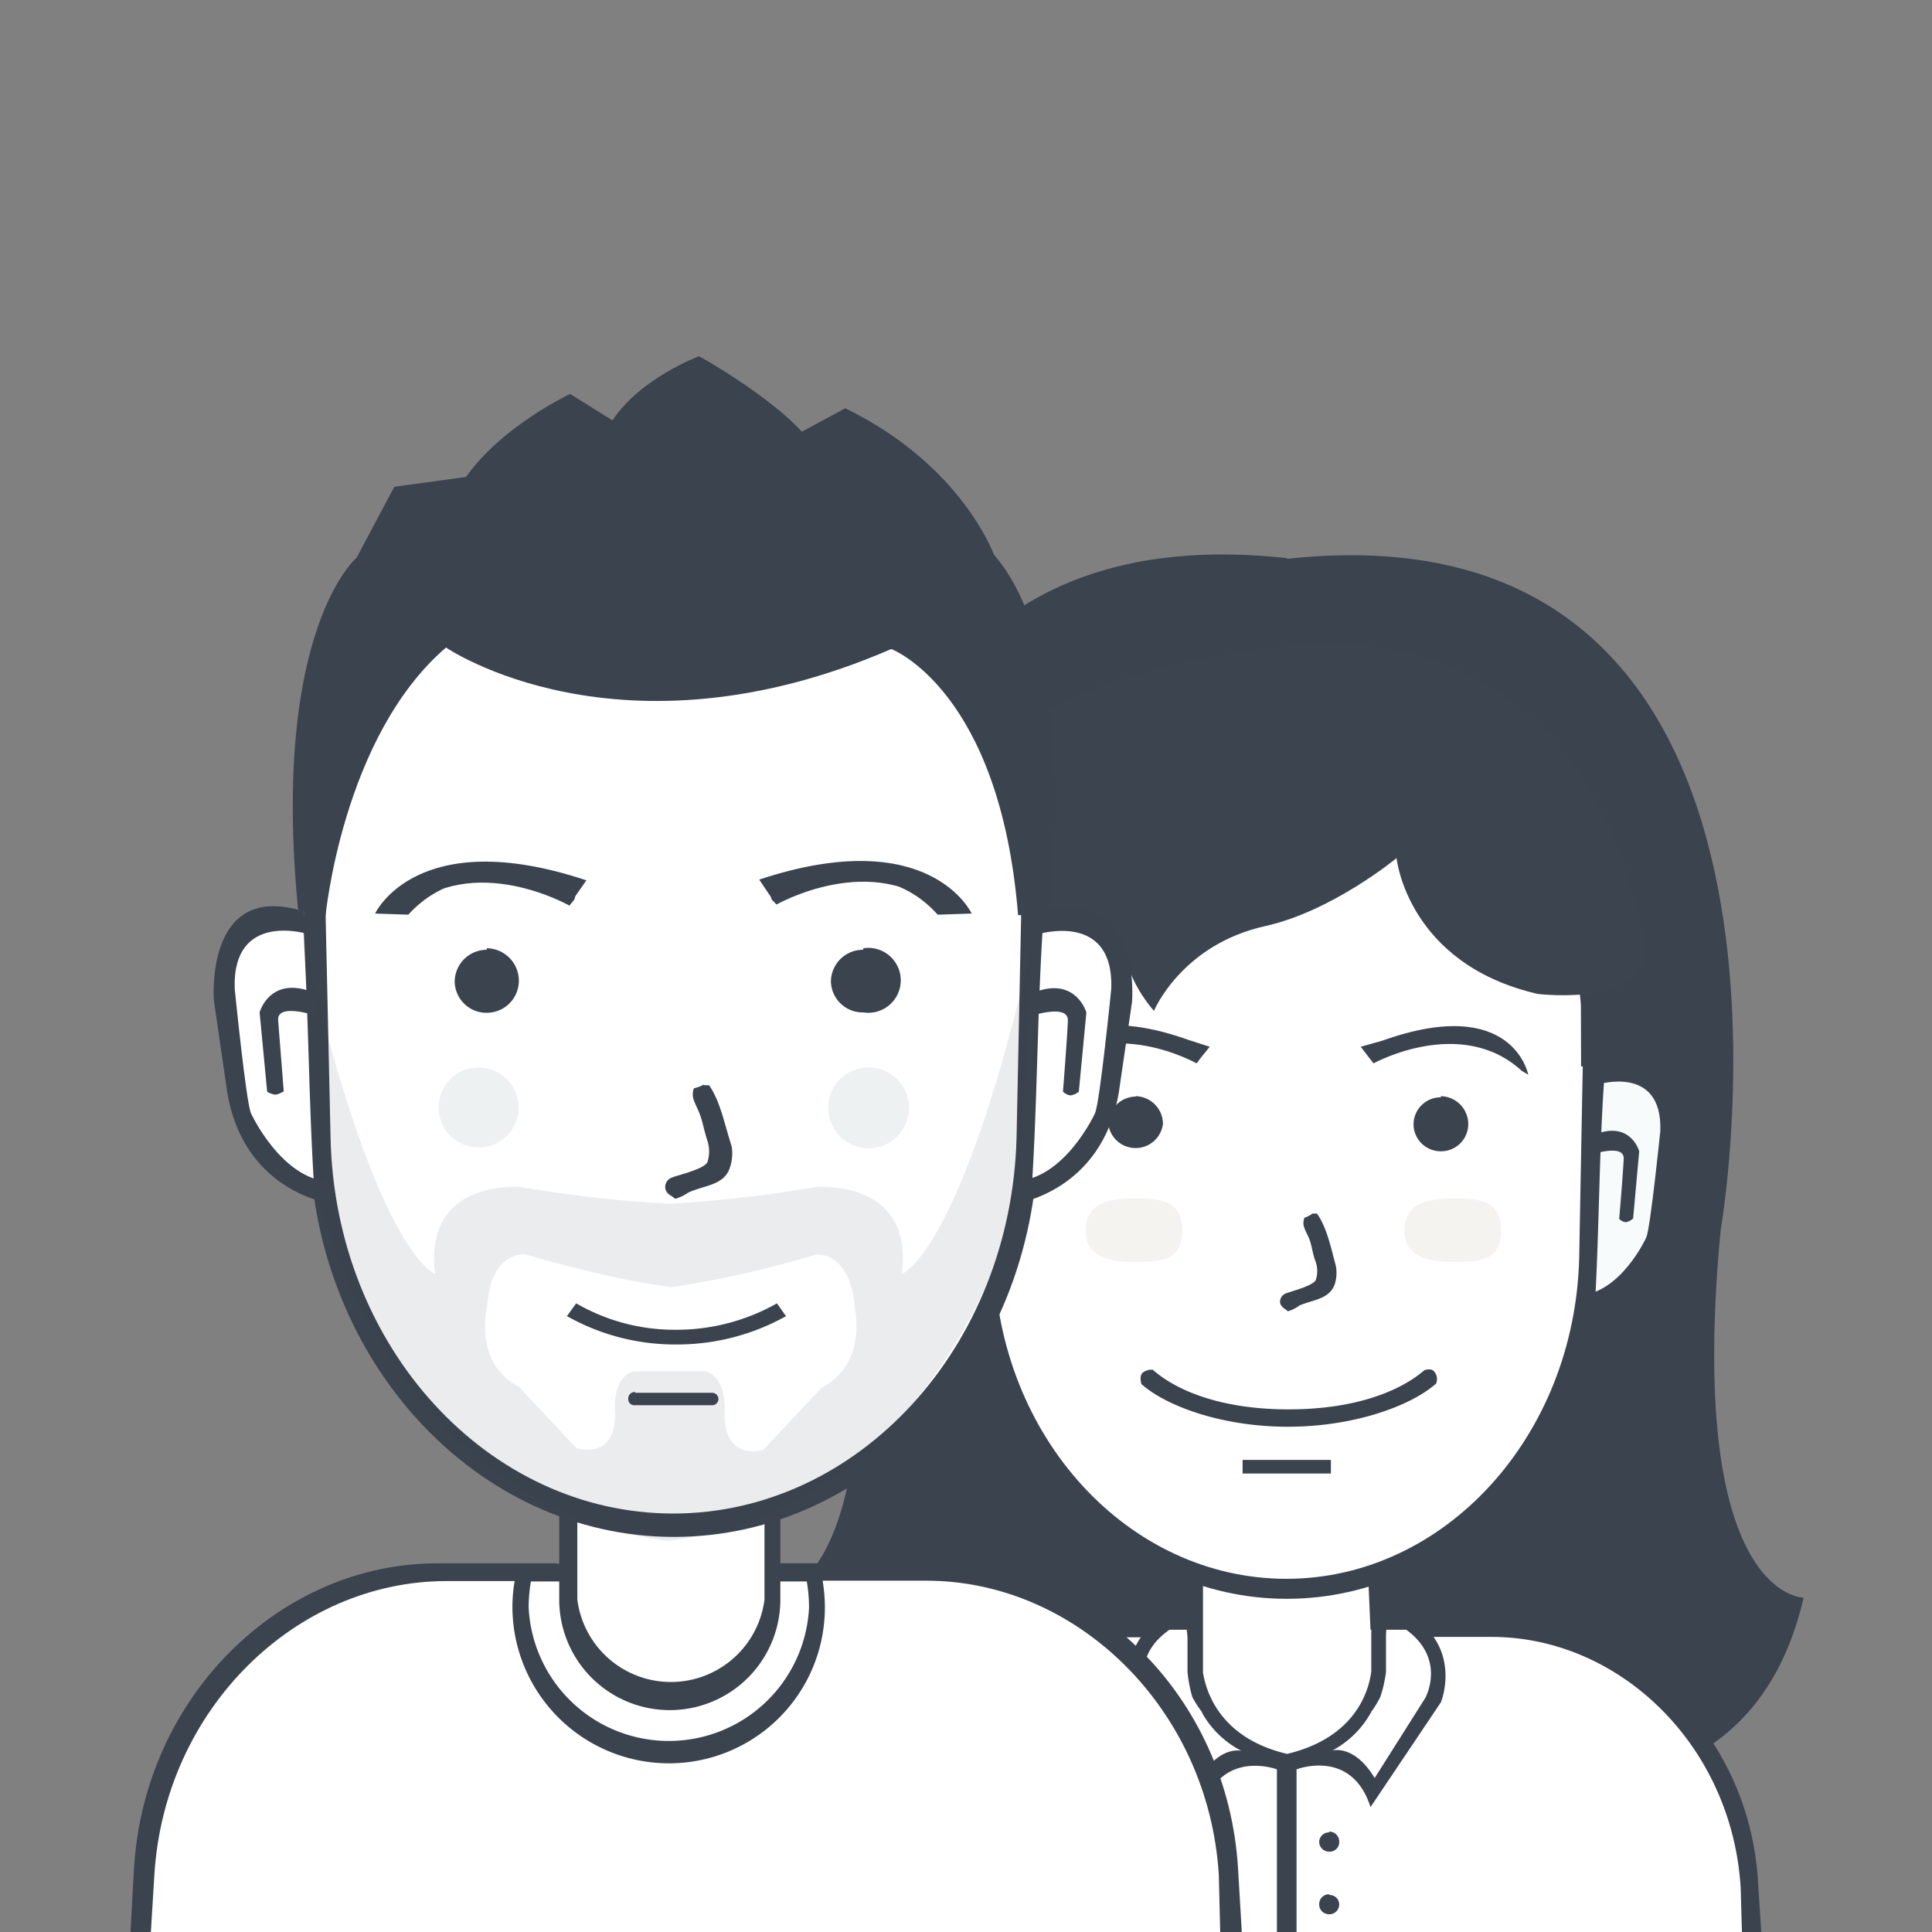 <svg xmlns="http://www.w3.org/2000/svg" xmlns:xlink="http://www.w3.org/1999/xlink" viewBox="0 0 512 512"><rect x="0" y="0" width="512" height="512" fill="#808080" stroke="none"/><defs><mask id="a" x="-80.5" y="13.3" width="512" height="512" maskUnits="userSpaceOnUse"><path d="M-80.5,13.3h512v512h-512Z" fill="#fff"/><path d="M83.5,222.3s5.8-35.7,34.8-57.5c0,0,47,32,119,.7,0,0,26.7,12.5,36,57.2,0,0,5.4-46-15.4-74.4,0,0-3.8-18.6-34.7-33.7l-11.5,7s-7.5-9.6-27.3-20.8c0,0-13.4,7-21,18.2l-12.7-8s-15.3,7-25.3,21l-17,2.6-9,16.2S81,165.3,83,222.9l.4-.5Z"/></mask></defs><title>people</title><path d="M478,423.3c-17.5,76-106.6,46.3-137,33.7-30.4,12.6-119.5,42.4-137-33.7,0,0,31.3.3,22-97.6,0,0-34-194,115-177.8v.2c149-16.2,115,177.8,115,177.8-9.3,97.8,22,97.5,22,97.5Z" fill="#3b434f"/><path d="M217.6,515.9s-5.7-76.8,66.6-84h32.4v-15s22.8,10,46,1.2l.6,13.8h38s64.8,2.6,61.8,84.8l-245.5-1Z" fill="#fff"/><path d="M462.5,518.9H215l1-20c2.3-39.3,33.3-69,68.5-69h24.2a21.3,21.3,0,0,0-3.6,4H286.7c-34,0-63.8,28.7-66,66.5l-1,14h242l-.4-14c-2.2-37.7-32-66.6-66-66.6H376.7a20.5,20.5,0,0,0-3.2-4h24c35.3,0,66.2,30,68.4,69l1.3,20.2h-4.7Zm-96-85.2H365v-3.8h1.5ZM315,429.9h1.5v4h-1.2A21.5,21.5,0,0,0,315,429.9Z" fill="#3b434f"/><path d="M352.3,485.4a2.6,2.6,0,0,1,2.6,2.6h0a2.5,2.5,0,0,1-2.3,2.7h-.4a2.6,2.6,0,0,1-2.6-2.6h0a2.6,2.6,0,0,1,2.6-2.5Zm0,16.8a2.5,2.5,0,0,1,2.6,2.4q0,.1,0,.2a2.6,2.6,0,0,1-2.7,2.5h0a2.6,2.6,0,0,1-2.6-2.6h0a2.6,2.6,0,0,1,2.5-2.7h.1Z" fill="#3b434f"/><path d="M381.8,451.2l-18.6,27.7c-5-15.7-19.6-10-19.6-10v46.4a2.6,2.6,0,0,1-5.2-.1V468.9s-14.5-5.5-19.6,10l-18.5-27.6s-7.2-18.3,14.5-26.2v-8.4h4v26.5c.7,4.4,4,17.3,22.3,21.6,18.5-4.4,21.7-17.2,22.3-21.8V416.5h4V425c21.8,8,14.5,26,14.5,26Zm-63.2,2.6a32.2,32.2,0,0,1-2.6-4,36.3,36.3,0,0,1-1.3-6.7v-9.2c-.3-4.2-1-4.2-1-4.2-16.3,8-9,20.5-9,20.5l13.3,21c5.4-8.8,11-7.2,11-7.2a25.3,25.3,0,0,1-10.4-10Zm49.7-24s-1,0-1,4v9.3a34.3,34.3,0,0,1-1.5,6.6,26.4,26.4,0,0,1-2.3,3.8,25.4,25.4,0,0,1-10.4,10.4s5.8-1.7,11.2,7.3L377.7,450s7-12.5-9-20.5Z" fill="#3b434f"/><path d="M341.2,186.9c45.2,0,81,42.3,80,93.2l-1.3,54c-1.2,48-36.5,85.8-78.8,85.8s-77.7-37.8-78.5-85.8l-1.4-54c-1.2-51,34.6-93.2,80-93.2Z" fill="#fff"/><path d="M424.6,278.4l-1.2,56.3c-1.2,49.8-38,89-82.4,89s-81.3-39.4-82.4-89.3l-1.3-56.3c-1.3-53,36.2-97,83.6-97s84.8,44.2,83.5,97Zm-83.6-91c-44.7,0-80,41.7-78.8,92.2l1.2,53.8c1,47.5,35.7,85,77.5,85s76.4-37.6,77.6-85l1-53.7c1.4-50.4-34-92.4-78.6-92.4Z" fill="#3b434f"/><path d="M380.3,366.9c-6.6,5.7-21.5,11.2-39,11.2s-32.3-5.5-38.8-11.3c0,0-.7-2,.3-3a3.8,3.8,0,0,1,2.7-.8c6.6,5.8,18.6,10.5,36,10.5s29.4-4.7,36-10.4c0,0,1.8-.6,2.5.3a3,3,0,0,1,.5,3.4Zm-51,20h23.4v3.6H329.3ZM301,290.5a7.4,7.4,0,0,1,7.2,7.3,7.3,7.3,0,0,1-14.5,0,7.4,7.4,0,0,1,7.3-7.2Zm80.8,0a7.4,7.4,0,0,1,7.3,7.3,7.2,7.2,0,0,1-7.1,7.3h-.1a7.2,7.2,0,0,1-7.3-7.1h0a7.2,7.2,0,0,1,7.2-7.2h.1Z" fill="#3b434f"/><path d="M300.5,317.6c7,0,12.8.4,12.8,8.5s-5.7,8.3-12.8,8.3-12.8-1.5-12.8-8.4S293.5,317.6,300.5,317.6Zm84.5,0c7,0,12.8.4,12.8,8.5s-5.7,8.3-12.8,8.3-12.8-1.5-12.8-8.4S378,317.6,385,317.6Z" fill="#f5f3ef"/><path d="M360.6,277.4l2,2.6,1.4,1.8s23.2-12.8,39.3,2l1.7,1s-4-21.4-38.7-9Zm-40,0-2.2,2.7-1.3,1.7s-23-13-39.2,1.8l-1.7,1s4-21.4,38.8-9Zm98.3-31.2h15.3v36.4H419Z" fill="#3b434f"/><path d="M251.2,279.2s16-31,47-26c0,0,1,7,7.6,14.7,0,0,7.3-17.6,29.6-22.5,17.8-4,34.7-18,34.7-18s2.8,28,37.4,36c0,0,30.3,3.7,28.2-13s-19-89.7-99.6-78.6-99.5,40-85.4,106.6" fill="#3b444f"/><path d="M256.3,286.6a8,8,0,0,0-2.6-1.2,10.2,10.2,0,0,0-3-.7h-2l-2,.5a11,11,0,0,0-7,6.5,21,21,0,0,0-1.5,7.4v5l1,6a45.3,45.3,0,0,0,2,14.4c2.2,7.5,7.6,16.6,17.5,19.3-1.2-19-1.2-38.3-2.4-57.3Z" fill="#f7fbfb"/><path d="M258.2,287.3s-17-5.3-16.5,12.4c0,0,2.6,25.6,3.7,28,0,0,6.8,15,18,15.6v5S243.7,345.6,240,323l-3-20.4s-2.3-27.3,20.2-20.3l1,5" fill="#3b434f"/><path d="M252.7,322.9a2.7,2.7,0,0,1-3.6,0l-1.6-17.8s2.4-8.8,12.8-4.3l.3,5s-9-3.2-9,1l1.3,16Z" fill="#3b434f"/><path d="M425.3,286.7a5.8,5.8,0,0,1,2.6-1.3,10.3,10.3,0,0,1,3-.6h2l2,.3a11,11,0,0,1,7,6.6,20.6,20.6,0,0,1,1.4,7.3v5l-1,6a45.3,45.3,0,0,1-2,14.4c-2,7.3-7.6,16.5-17.5,19,1-18.8,1-38,2.3-57Z" fill="#f7fbfb"/><path d="M423.4,287.4s17.2-5.4,16.6,12.3c0,0-2.6,25.6-3.7,28.2,0,0-6.8,15-18,15.4v5s19.5-2.6,23.4-25l3-20.6s2.4-27-20.3-20.2l-1,5" fill="#3b434f"/><path d="M429,322.9a3,3,0,0,0,1.8,1,3.8,3.8,0,0,0,2-1l1.6-17.8s-2.4-8.8-12.8-4l-.3,5s9.2-3.2,9,1-1.2,16-1.2,16Zm-81.2-1.3H349c2.6,3.6,3.7,9,5,13.8a10,10,0,0,1-.3,5c-1.5,4-5.8,4-9.4,5.6a9,9,0,0,1-3,1.5c-.8-.7-1.6-1-2-2a2.3,2.3,0,0,1,1.4-2.7c1.1-.5,7.3-2,8-3.6a7.5,7.5,0,0,0,0-4.7c-1-2.6-1-4.7-2-6.8s-1.7-3.2-1-5a7,7,0,0,0,2-1Z" fill="#3b434f"/><path d="M36,515.3s-6.8-90,78-98.4h38V399.3s26.6,11.6,53.7,1.4l.8,16.2H251s76,3,72.4,99.3l-287.6-1Z" fill="#fff"/><path d="M324.2,518.9H34.2l1.3-23.6c2.7-46,39-81,80.3-81h31.7V419H118.3c-40,0-74.8,34-77.4,78l-1,16.4H323.4l-.4-16.5c-2.7-44-37.6-78-77.5-78H206.7v-4.6h41c41.5,0,77.7,35,80.4,81l1.4,23.6h-5.3Z" fill="#3b434f"/><path d="M177.2,467.3a41.5,41.5,0,0,1-41.4-41.4,39,39,0,0,1,1.7-11.5h12v4.7h-8.8a39.7,39.7,0,0,0-.6,7,37.2,37.2,0,0,0,74.3,0,39.7,39.7,0,0,0-.6-7H205v-4.8h12a44.5,44.5,0,0,1,1.6,11.6,41.3,41.3,0,0,1-41.2,41.4h-.2Z" fill="#3b434f"/><path d="M153,397.3v26.6a25,25,0,0,0,49.6,0v-26l4.2-1.3v27.3a29.3,29.3,0,1,1-58.6,0h0v-28l4.7,1.4Z" fill="#3b434f"/><path d="M178.7,129.9c53,0,95,49.5,93.6,109l-1.4,63.4c-1.4,56.2-42.7,100.5-92.3,100.5s-91-44.4-92-100.6L85,238.9C83.7,179.4,125.6,129.9,178.7,129.9Z" fill="#fff"/><path d="M276.5,236.9l-1.4,66c-1.3,58.4-44.5,104.4-96.5,104.4S83.3,361.1,82,302.7l-1.6-66c-1.5-62,42.4-113.5,98-113.5s99.6,51.7,98,113.7Zm-98-106.6c-52.4,0-93.7,49-92.3,108.2l1.4,63c1.2,55.6,41.8,99.6,90.8,99.6s89.6-44,91-99.7l1.3-62.8c1.5-59-40-108.3-92.2-108.3Z" fill="#3b434f"/><path d="M274,247.9l-4.3,70s-19,80.8-92.2,90.4h-1c-73-9.6-92-90.4-92-90.4l-4.2-70c19,84.4,35,89.7,35,89.7-3.2-25.6,23-23,23-23a330.2,330.2,0,0,0,39,4.4,334.5,334.5,0,0,0,38.7-4.4s26.3-2.5,23,23c0,0,16-5.2,35-89.5Zm-47.5,98.4c-1.3-15-10.3-13.8-10.3-13.8a281,281,0,0,1-38.7,8.7V341c-9.8-1.2-22.4-4-38.4-8.6,0,0-9-1-10,13.8,0,0-3.8,15,8.4,21.3l15.3,16.3s10.4,3.4,10.2-9.4c0,0-1-9.5,5-11h19c6,1.8,5,11.3,5,11.3,0,12.8,10.3,9.5,10.3,9.5l15.4-16.4c12.4-6.4,8.8-21.4,8.8-21.4Z" fill="#3b434f" opacity="0.1" style="isolation:isolate"/><path d="M168.3,369.1h20.4a1.7,1.7,0,0,1,1.7,1.7h0a1.7,1.7,0,0,1-1.8,1.6H168.2a1.6,1.6,0,0,1-1.7-1.7,1.7,1.7,0,0,1,1.6-1.8h.2Zm-18-20.4,2.4-3.3a52,52,0,0,0,26.5,7,54,54,0,0,0,26.7-7l2.4,3.4a59.3,59.3,0,0,1-29.2,7.5,58.3,58.3,0,0,1-29-7.6Z" fill="#3b434f"/><path d="M80.3,246.6a9.5,9.5,0,0,0-3-1.4,12,12,0,0,0-3.6-.8H71.5l-2.3.6a12.8,12.8,0,0,0-8.2,7.7,24.6,24.6,0,0,0-1.8,8.7v6l1,7a53,53,0,0,0,2.4,16.8c2.7,8.8,9,19.5,20.6,22.6-1.4-22.2-1.4-44.8-2.8-67Z" fill="#fff"/><path d="M81.5,247.5s-20-6.2-19.3,14.5c0,0,3,30,4.3,33,0,0,8,17.5,21,18.2v5.7s-23-3-27.3-29.6l-3.5-24s-2.7-32,23.7-23.8l1,6" fill="#3b434f"/><path d="M75,289.3a5,5,0,0,1-2,.8,5,5,0,0,1-2.2-.8l-2-21s2.8-10.3,15-5l.3,6s-10.6-3.7-10.4,1l1.5,19Z" fill="#3b434f"/><path d="M276.3,246.7a6.8,6.8,0,0,1,3-1.5,12,12,0,0,1,3.6-.7h2a10.3,10.3,0,0,1,2.5.5,12.7,12.7,0,0,1,8.2,7.8,24,24,0,0,1,1.8,8.7v5.8l-1,7.2a53,53,0,0,1-2.4,16.7c-2.5,8.6-9,19.3-20.5,22.4,1.4-22.2,1.4-44.8,2.8-67Z" fill="#fff"/><path d="M275,247.6s20.2-6.3,19.5,14.4c0,0-3,30-4.3,33,0,0-8,17.5-21,18l-.2,6s23-3,27.5-29.5l3.5-24s2.8-31.8-23.8-23.7l-1.2,6" fill="#3b434f"/><path d="M281.7,289.3a3.5,3.5,0,0,0,2,1,4.4,4.4,0,0,0,2.2-1l2-21s-3-10.3-15-4.8l-.5,6s10.8-3.8,10.6,1-1.3,18.8-1.3,18.8Zm-95.2-1.7h1.4c3,4.2,4.2,10.7,6,16.2a11.7,11.7,0,0,1-.6,6c-1.7,4.4-6.8,4.3-11,6.3a10.7,10.7,0,0,1-3.4,1.6c-1-1-2-1-2.5-2.4a2.6,2.6,0,0,1,1.6-3.2c1.2-.6,8.7-2.2,9.5-4.2a9.2,9.2,0,0,0,0-5.5c-1-3-1.3-5.5-2.4-8s-2-3.8-1.2-6a8.2,8.2,0,0,0,2.6-1ZM129,251.3a8.6,8.6,0,0,1,8.5,8.6,8.5,8.5,0,0,1-8.5,8.5h0a8.4,8.4,0,0,1-8.5-8.3h0a8.5,8.5,0,0,1,8.5-8.4Zm99.8,0a8.6,8.6,0,1,1,0,17,8.4,8.4,0,0,1-8.6-8.2h0a8.5,8.5,0,0,1,8.5-8.4Z" fill="#3b434f"/><path d="M230,282.9a10.7,10.7,0,1,1-10.5,10.9v-.2A10.6,10.6,0,0,1,230,282.9Zm-103,0a10.6,10.6,0,1,1-.3,0Z" fill="#edf1f1"/><path d="M205.8,239.7s25.7-14.6,43.7,1.6l5,.7s-6.2-22.4-51.3-8l1.3,4.4m1,0s26-15,43,4l9-.3s-11-24-56.3-9l4.3,6.4m-54.6.5s-25.5-14.6-43.7,1.4l-4.8.7s6-22.2,51-7.7l-1.2,4m-1,0s-26-14.7-43,4l-8.8-.3s11-23.8,56-8.8l-4.2,6" fill="#3b434f"/><path d="M83.3,242.9s3.2-51.5,35-74.3c0,0,45.8,31,117.8,0,0,0,32,14.5,36.8,74.2h1.7s9-68.5-14.5-95.6c0,0-5.8-20.8-36.7-36l-11,7s-7.7-9.1-27.4-20.3c0,0-14.8,6.4-22.3,18l-12-8s-16.7,7.8-26.5,21.4l-18,2.6-9.3,17s-22.5,18-15.5,92.4l1.8,1.7Z" fill="#3b434f"/><g mask="url(#a)"><path d="M86.2,243.3s4.4-48,32-71.7c0,0,46,31.6,118,.4,0,0,28.8,10.8,33.6,70.5l8,.5s9.3-68.8-14.4-96c0,0-8.5-23.8-39.4-38.8l-11.5,6.2s-7.3-8.6-27.2-20c0,0-15.5,5.7-23,17l-11.2-7s-18,8.4-27.6,22l-19,2.6-10,18.8S71.8,166.9,79,241.1l7,2.2Z" fill="#3b434f"/></g><path d="M179.5,116.9c.8.5.5,1,.3,1.6l-.6,2.6a25.8,25.8,0,0,0-.4,4v5l.2.8v1.2a1,1,0,0,1,.3.8,2.2,2.2,0,0,0,.3,1.4v.3l.4,1v.3a5.3,5.3,0,0,0,.4,1.6l.7,2.5.7,1.7a18.8,18.8,0,0,1,1.2,3l.7,1.6,2.5,5,1,1.4c0,.3.3.7.4,1a1,1,0,0,0,.3.5l.6,1.2.7,1,.8,1.2,1.4,2,1.5,2,3,4a3.2,3.2,0,0,1,1,1l.5.5v1.6a2.6,2.6,0,0,1-.4,1l-.3.4h-.3a1.8,1.8,0,0,1-1,.6,1.6,1.6,0,0,1-1-.5l-1.4-1.3c0-.2-.2-.2-.3-.3l-1.6-2-.2-.2-1.3-1.4c-.8-1.2-2-2.5-2.7-3.7l-.7-1c-1.3-2-2.7-4-4-6.2a10.6,10.6,0,0,0-1-1.7l-2-5-.2-.4-1-3-1-3v-1a.8.8,0,0,1-.2-.7l-.3-2-.2-1.5v-1.3l-.2-1.8v-4.8c.2-2,.6-4,1-6.4l.8-2.3.6-1.5c0-.3,0-.3.2-.5l.5-.8s.3-.2.5,0Zm-20,14.8c.6.3.5.8.5,1.2l.2,1.3v.7l.2.7v.7l.2,1a.7.7,0,0,0,.2.6l.5,2.2a6.5,6.5,0,0,0,.6,2.3l1,3,.5,1.4.5,1,2.3,4.6,2,3.7.7,1,1.7,2.5a16.3,16.3,0,0,0,1.7,2.2c.2,0,.3.2.4.3a5.3,5.3,0,0,0,1,1.2,1,1,0,0,1,.4.5,2.2,2.2,0,0,1,.3,1.8c0,1-1,1.5-1.7,1.7l-.7.2c-.2,0-.5-.5-.7-.7l-.8-1a12.7,12.7,0,0,1-1.4-1.7l-3-3.8a67.4,67.4,0,0,1-5-9l-1.2-4-.3-1.5a11.7,11.7,0,0,1-.5-2v-.2l-.2-.4v-.5a1,1,0,0,0-.2-.8v-1l-.2-2v-.5l-.2-1.8v-3a3,3,0,0,0,.3-1V132a.8.8,0,0,1,.4-.7h.5Zm-15.2,3.2c.5.3.4.8.4,1.3v2l.2,1.8a.7.7,0,0,0,0,.7v1a.4.4,0,0,0,.3.3v.8a3.8,3.8,0,0,1,.4,1.3l1,3a48.8,48.8,0,0,0,2.8,6.4l1.2,2,.5,1,1.6,2.2,2.3,3,1,1,.7,1,1.6,1.7,1,1,1,1,.2.2,1,1,.5.5,1.6,1.5.6.3v.2c.3,0,.5.3.7.5l1,1h.3c.3.5,1,.8,1.2,1.2l.4.3.2.3,1,.7c0,.2.4.3.5.4l.4.4,1,.8,2.5,1.6c.3.2.8.4,1,.8l.2.6a2,2,0,0,1,0,1.5v.5a1.8,1.8,0,0,1-.6,1l-.4.4h-1a.4.4,0,0,0-.2-.4c-.6,0-1-.6-1.6-1h-.3l-.7-.4c-.2,0-.3-.3-.6-.4a1.1,1.1,0,0,1-.5-.4h-.3l-.6-.5-.8-.6-.8-.6-.6-.5c-.2,0-.3-.2-.5-.3l-.7-.7c-.3,0-.4-.2-.6-.3l-.8-.6a.4.4,0,0,1-.4-.2c0-.2-.4-.3-.5-.5h-.2c0-.2-.3-.3-.4-.5a5.8,5.8,0,0,0-1.5-1.3l-.5-.4a8.3,8.3,0,0,0-1.5-1.7l-.5-.5-1.4-1.6a.2.2,0,0,1,0-.3h0l-.8-.7c0-.2-.2-.2-.3-.3a16.4,16.4,0,0,1-2-2.5,30,30,0,0,1-3.6-4.7l-.8-1-1-2-1.6-3-1-2.2a6,6,0,0,0-.5-1.8,7,7,0,0,0-.5-1.8l-.4-1.8v-1a5.8,5.8,0,0,1-.4-1.7,32,32,0,0,1-.3-7.6l.2-1.8a.7.7,0,0,1,.3-.9h.7Z" fill="#3b434f" opacity="0.2" style="isolation:isolate"/></svg>